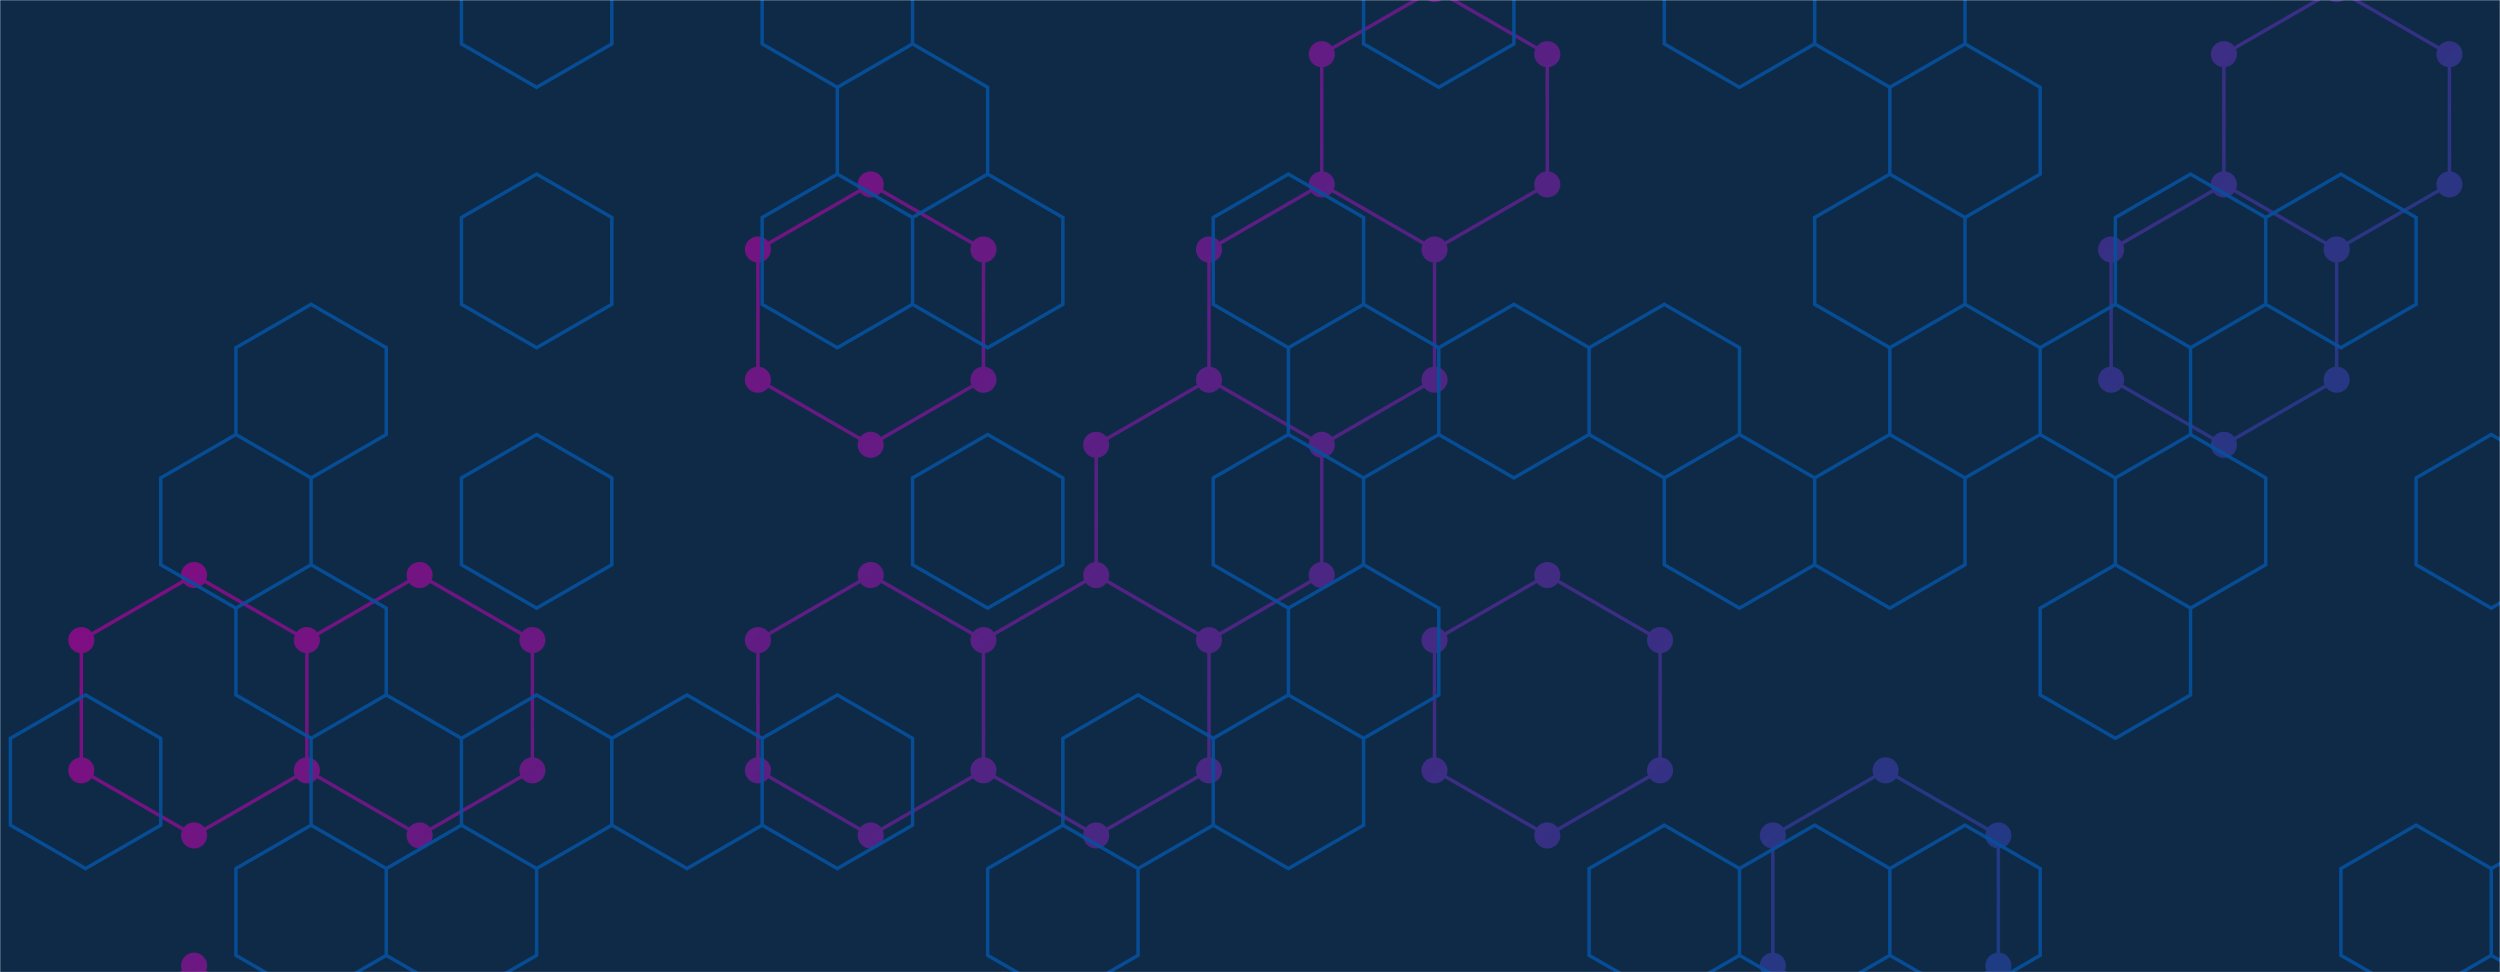 <svg xmlns="http://www.w3.org/2000/svg" version="1.1" xmlns:xlink="http://www.w3.org/1999/xlink" xmlns:svgjs="http://svgjs.dev/svgjs" width="1440" height="560" preserveAspectRatio="none" viewBox="0 0 1440 560"><g mask="url(&quot;#SvgjsMask1515&quot;)" fill="none"><rect width="1440" height="560" x="0" y="0" fill="#0e2a47"></rect><path d="M111.79 331.22L176.75 368.72L176.75 443.72L111.79 481.22L46.84 443.72L46.84 368.72zM111.79 556.22L176.75 593.72L176.75 668.72L111.79 706.22L46.84 668.72L46.84 593.72zM241.7 331.22L306.65 368.72L306.65 443.72L241.7 481.22L176.75 443.72L176.75 368.72zM501.52 106.22L566.47 143.72L566.47 218.72L501.52 256.22L436.56 218.72L436.56 143.72zM501.52 331.22L566.47 368.72L566.47 443.72L501.52 481.22L436.56 443.72L436.56 368.72zM631.42 331.22L696.38 368.72L696.38 443.72L631.42 481.22L566.47 443.72L566.47 368.72zM761.33 106.22L826.29 143.72L826.29 218.72L761.33 256.22L696.38 218.72L696.38 143.72zM696.38 218.72L761.33 256.22L761.33 331.22L696.38 368.72L631.42 331.22L631.42 256.22zM826.28 -6.28L891.24 31.22L891.24 106.22L826.28 143.72L761.33 106.22L761.33 31.22zM891.24 331.22L956.19 368.72L956.19 443.72L891.24 481.22L826.28 443.72L826.28 368.72zM1086.1 443.72L1151.05 481.22L1151.05 556.22L1086.1 593.72L1021.15 556.22L1021.15 481.22zM1280.96 106.22L1345.91 143.72L1345.91 218.72L1280.96 256.22L1216.01 218.72L1216.01 143.72zM1345.91 -6.28L1410.87 31.22L1410.87 106.22L1345.91 143.72L1280.96 106.22L1280.96 31.22z" stroke="url(&quot;#SvgjsLinearGradient1516&quot;)" stroke-width="2"></path><path d="M104.29 331.22 a7.5 7.5 0 1 0 15 0 a7.5 7.5 0 1 0 -15 0zM169.25 368.72 a7.5 7.5 0 1 0 15 0 a7.5 7.5 0 1 0 -15 0zM169.25 443.72 a7.5 7.5 0 1 0 15 0 a7.5 7.5 0 1 0 -15 0zM104.29 481.22 a7.5 7.5 0 1 0 15 0 a7.5 7.5 0 1 0 -15 0zM39.34 443.72 a7.5 7.5 0 1 0 15 0 a7.5 7.5 0 1 0 -15 0zM39.34 368.72 a7.5 7.5 0 1 0 15 0 a7.5 7.5 0 1 0 -15 0zM104.29 556.22 a7.5 7.5 0 1 0 15 0 a7.5 7.5 0 1 0 -15 0zM169.25 593.72 a7.5 7.5 0 1 0 15 0 a7.5 7.5 0 1 0 -15 0zM169.25 668.72 a7.5 7.5 0 1 0 15 0 a7.5 7.5 0 1 0 -15 0zM104.29 706.22 a7.5 7.5 0 1 0 15 0 a7.5 7.5 0 1 0 -15 0zM39.34 668.72 a7.5 7.5 0 1 0 15 0 a7.5 7.5 0 1 0 -15 0zM39.34 593.72 a7.5 7.5 0 1 0 15 0 a7.5 7.5 0 1 0 -15 0zM234.2 331.22 a7.5 7.5 0 1 0 15 0 a7.5 7.5 0 1 0 -15 0zM299.15 368.72 a7.5 7.5 0 1 0 15 0 a7.5 7.5 0 1 0 -15 0zM299.15 443.72 a7.5 7.5 0 1 0 15 0 a7.5 7.5 0 1 0 -15 0zM234.2 481.22 a7.5 7.5 0 1 0 15 0 a7.5 7.5 0 1 0 -15 0zM494.02 106.22 a7.5 7.5 0 1 0 15 0 a7.5 7.5 0 1 0 -15 0zM558.97 143.72 a7.5 7.5 0 1 0 15 0 a7.5 7.5 0 1 0 -15 0zM558.97 218.72 a7.5 7.5 0 1 0 15 0 a7.5 7.5 0 1 0 -15 0zM494.02 256.22 a7.5 7.5 0 1 0 15 0 a7.5 7.5 0 1 0 -15 0zM429.06 218.72 a7.5 7.5 0 1 0 15 0 a7.5 7.5 0 1 0 -15 0zM429.06 143.72 a7.5 7.5 0 1 0 15 0 a7.5 7.5 0 1 0 -15 0zM494.02 331.22 a7.5 7.5 0 1 0 15 0 a7.5 7.5 0 1 0 -15 0zM558.97 368.72 a7.5 7.5 0 1 0 15 0 a7.5 7.5 0 1 0 -15 0zM558.97 443.72 a7.5 7.5 0 1 0 15 0 a7.5 7.5 0 1 0 -15 0zM494.02 481.22 a7.5 7.5 0 1 0 15 0 a7.5 7.5 0 1 0 -15 0zM429.06 443.72 a7.5 7.5 0 1 0 15 0 a7.5 7.5 0 1 0 -15 0zM429.06 368.72 a7.5 7.5 0 1 0 15 0 a7.5 7.5 0 1 0 -15 0zM623.92 331.22 a7.5 7.5 0 1 0 15 0 a7.5 7.5 0 1 0 -15 0zM688.88 368.72 a7.5 7.5 0 1 0 15 0 a7.5 7.5 0 1 0 -15 0zM688.88 443.72 a7.5 7.5 0 1 0 15 0 a7.5 7.5 0 1 0 -15 0zM623.92 481.22 a7.5 7.5 0 1 0 15 0 a7.5 7.5 0 1 0 -15 0zM753.83 106.22 a7.5 7.5 0 1 0 15 0 a7.5 7.5 0 1 0 -15 0zM818.79 143.72 a7.5 7.5 0 1 0 15 0 a7.5 7.5 0 1 0 -15 0zM818.79 218.72 a7.5 7.5 0 1 0 15 0 a7.5 7.5 0 1 0 -15 0zM753.83 256.22 a7.5 7.5 0 1 0 15 0 a7.5 7.5 0 1 0 -15 0zM688.88 218.72 a7.5 7.5 0 1 0 15 0 a7.5 7.5 0 1 0 -15 0zM688.88 143.72 a7.5 7.5 0 1 0 15 0 a7.5 7.5 0 1 0 -15 0zM753.83 331.22 a7.5 7.5 0 1 0 15 0 a7.5 7.5 0 1 0 -15 0zM623.92 256.22 a7.5 7.5 0 1 0 15 0 a7.5 7.5 0 1 0 -15 0zM818.78 -6.28 a7.5 7.5 0 1 0 15 0 a7.5 7.5 0 1 0 -15 0zM883.74 31.22 a7.5 7.5 0 1 0 15 0 a7.5 7.5 0 1 0 -15 0zM883.74 106.22 a7.5 7.5 0 1 0 15 0 a7.5 7.5 0 1 0 -15 0zM818.78 143.72 a7.5 7.5 0 1 0 15 0 a7.5 7.5 0 1 0 -15 0zM753.83 31.22 a7.5 7.5 0 1 0 15 0 a7.5 7.5 0 1 0 -15 0zM883.74 331.22 a7.5 7.5 0 1 0 15 0 a7.5 7.5 0 1 0 -15 0zM948.69 368.72 a7.5 7.5 0 1 0 15 0 a7.5 7.5 0 1 0 -15 0zM948.69 443.72 a7.5 7.5 0 1 0 15 0 a7.5 7.5 0 1 0 -15 0zM883.74 481.22 a7.5 7.5 0 1 0 15 0 a7.5 7.5 0 1 0 -15 0zM818.78 443.72 a7.5 7.5 0 1 0 15 0 a7.5 7.5 0 1 0 -15 0zM818.78 368.72 a7.5 7.5 0 1 0 15 0 a7.5 7.5 0 1 0 -15 0zM1078.6 443.72 a7.5 7.5 0 1 0 15 0 a7.5 7.5 0 1 0 -15 0zM1143.55 481.22 a7.5 7.5 0 1 0 15 0 a7.5 7.5 0 1 0 -15 0zM1143.55 556.22 a7.5 7.5 0 1 0 15 0 a7.5 7.5 0 1 0 -15 0zM1078.6 593.72 a7.5 7.5 0 1 0 15 0 a7.5 7.5 0 1 0 -15 0zM1013.65 556.22 a7.5 7.5 0 1 0 15 0 a7.5 7.5 0 1 0 -15 0zM1013.65 481.22 a7.5 7.5 0 1 0 15 0 a7.5 7.5 0 1 0 -15 0zM1273.46 106.22 a7.5 7.5 0 1 0 15 0 a7.5 7.5 0 1 0 -15 0zM1338.41 143.72 a7.5 7.5 0 1 0 15 0 a7.5 7.5 0 1 0 -15 0zM1338.41 218.72 a7.5 7.5 0 1 0 15 0 a7.5 7.5 0 1 0 -15 0zM1273.46 256.22 a7.5 7.5 0 1 0 15 0 a7.5 7.5 0 1 0 -15 0zM1208.51 218.72 a7.5 7.5 0 1 0 15 0 a7.5 7.5 0 1 0 -15 0zM1208.51 143.72 a7.5 7.5 0 1 0 15 0 a7.5 7.5 0 1 0 -15 0zM1338.41 -6.28 a7.5 7.5 0 1 0 15 0 a7.5 7.5 0 1 0 -15 0zM1403.37 31.22 a7.5 7.5 0 1 0 15 0 a7.5 7.5 0 1 0 -15 0zM1403.37 106.22 a7.5 7.5 0 1 0 15 0 a7.5 7.5 0 1 0 -15 0zM1273.46 31.22 a7.5 7.5 0 1 0 15 0 a7.5 7.5 0 1 0 -15 0z" fill="url(&quot;#SvgjsLinearGradient1516&quot;)"></path><path d="M49.28 400.29L92.58 425.29L92.58 475.29L49.28 500.29L5.98 475.29L5.98 425.29zM179.19 175.29L222.49 200.29L222.49 250.29L179.19 275.29L135.88 250.29L135.88 200.29zM135.88 250.29L179.19 275.29L179.19 325.29L135.88 350.29L92.58 325.29L92.58 275.29zM179.19 325.29L222.49 350.29L222.49 400.29L179.19 425.29L135.88 400.29L135.88 350.29zM179.19 475.29L222.49 500.29L222.49 550.29L179.19 575.29L135.88 550.29L135.88 500.29zM222.49 400.29L265.79 425.29L265.79 475.29L222.49 500.29L179.19 475.29L179.19 425.29zM265.79 475.29L309.1 500.29L309.1 550.29L265.79 575.29L222.49 550.29L222.49 500.29zM309.1 -49.71L352.4 -24.71L352.4 25.29L309.1 50.29L265.79 25.29L265.79 -24.71zM309.1 100.29L352.4 125.29L352.4 175.29L309.1 200.29L265.79 175.29L265.79 125.29zM309.1 250.29L352.4 275.29L352.4 325.29L309.1 350.29L265.79 325.29L265.79 275.29zM309.1 400.29L352.4 425.29L352.4 475.29L309.1 500.29L265.79 475.29L265.79 425.29zM395.7 400.29L439 425.29L439 475.29L395.7 500.29L352.4 475.29L352.4 425.29zM482.31 -49.71L525.61 -24.71L525.61 25.29L482.31 50.29L439 25.29L439 -24.71zM525.61 25.29L568.91 50.29L568.91 100.29L525.61 125.29L482.31 100.29L482.31 50.29zM482.31 100.29L525.61 125.29L525.61 175.29L482.31 200.29L439 175.29L439 125.29zM482.31 400.29L525.61 425.29L525.61 475.29L482.31 500.29L439 475.29L439 425.29zM568.91 100.29L612.21 125.29L612.21 175.29L568.91 200.29L525.61 175.29L525.61 125.29zM568.91 250.29L612.21 275.29L612.21 325.29L568.91 350.29L525.61 325.29L525.61 275.29zM612.21 475.29L655.51 500.29L655.51 550.29L612.21 575.29L568.91 550.29L568.91 500.29zM655.51 400.29L698.82 425.29L698.82 475.29L655.51 500.29L612.21 475.29L612.21 425.29zM742.12 100.29L785.42 125.29L785.42 175.29L742.12 200.29L698.82 175.29L698.82 125.29zM785.42 175.29L828.73 200.29L828.73 250.29L785.42 275.29L742.12 250.29L742.12 200.29zM742.12 250.29L785.42 275.29L785.42 325.29L742.12 350.29L698.82 325.29L698.82 275.29zM785.42 325.29L828.73 350.29L828.73 400.29L785.42 425.29L742.12 400.29L742.12 350.29zM742.12 400.29L785.42 425.29L785.42 475.29L742.12 500.29L698.82 475.29L698.82 425.29zM828.73 -49.71L872.03 -24.71L872.03 25.29L828.73 50.29L785.42 25.29L785.42 -24.71zM872.03 175.29L915.33 200.29L915.33 250.29L872.03 275.29L828.73 250.29L828.73 200.29zM958.63 175.29L1001.94 200.29L1001.94 250.29L958.63 275.29L915.33 250.29L915.33 200.29zM958.63 475.29L1001.94 500.29L1001.94 550.29L958.63 575.29L915.33 550.29L915.33 500.29zM1001.94 -49.71L1045.24 -24.71L1045.24 25.29L1001.94 50.29L958.63 25.29L958.63 -24.71zM1001.94 250.29L1045.24 275.29L1045.24 325.29L1001.94 350.29L958.63 325.29L958.63 275.29zM1045.24 475.29L1088.54 500.29L1088.54 550.29L1045.24 575.29L1001.94 550.29L1001.94 500.29zM1088.54 -49.71L1131.84 -24.71L1131.84 25.29L1088.54 50.29L1045.24 25.29L1045.24 -24.71zM1131.84 25.29L1175.14 50.29L1175.14 100.29L1131.84 125.29L1088.54 100.29L1088.54 50.29zM1088.54 100.29L1131.84 125.29L1131.84 175.29L1088.54 200.29L1045.24 175.29L1045.24 125.29zM1131.84 175.29L1175.14 200.29L1175.14 250.29L1131.84 275.29L1088.54 250.29L1088.54 200.29zM1088.54 250.29L1131.84 275.29L1131.84 325.29L1088.54 350.29L1045.24 325.29L1045.24 275.29zM1131.84 475.29L1175.14 500.29L1175.14 550.29L1131.84 575.29L1088.54 550.29L1088.54 500.29zM1218.45 175.29L1261.75 200.29L1261.75 250.29L1218.45 275.29L1175.14 250.29L1175.14 200.29zM1218.45 325.29L1261.75 350.29L1261.75 400.29L1218.45 425.29L1175.14 400.29L1175.14 350.29zM1261.75 100.29L1305.05 125.29L1305.05 175.29L1261.75 200.29L1218.45 175.29L1218.45 125.29zM1261.75 250.29L1305.05 275.29L1305.05 325.29L1261.75 350.29L1218.45 325.29L1218.45 275.29zM1348.36 100.29L1391.66 125.29L1391.66 175.29L1348.36 200.29L1305.05 175.29L1305.05 125.29zM1391.66 475.29L1434.96 500.29L1434.96 550.29L1391.66 575.29L1348.36 550.29L1348.36 500.29zM1434.96 250.29L1478.26 275.29L1478.26 325.29L1434.96 350.29L1391.66 325.29L1391.66 275.29zM1478.26 475.29L1521.57 500.29L1521.57 550.29L1478.26 575.29L1434.96 550.29L1434.96 500.29z" stroke="rgba(6, 80, 156, 0.93)" stroke-width="2"></path></g><defs><mask id="SvgjsMask1515"><rect width="1440" height="560" fill="#ffffff"></rect></mask><linearGradient x1="220.032" y1="-220.024" x2="1219.968" y2="780.024" gradientUnits="userSpaceOnUse" id="SvgjsLinearGradient1516"><stop stop-color="rgba(158, 0, 129, 1)" offset="0"></stop><stop stop-color="rgba(7, 70, 133, 1)" offset="1"></stop></linearGradient></defs></svg>